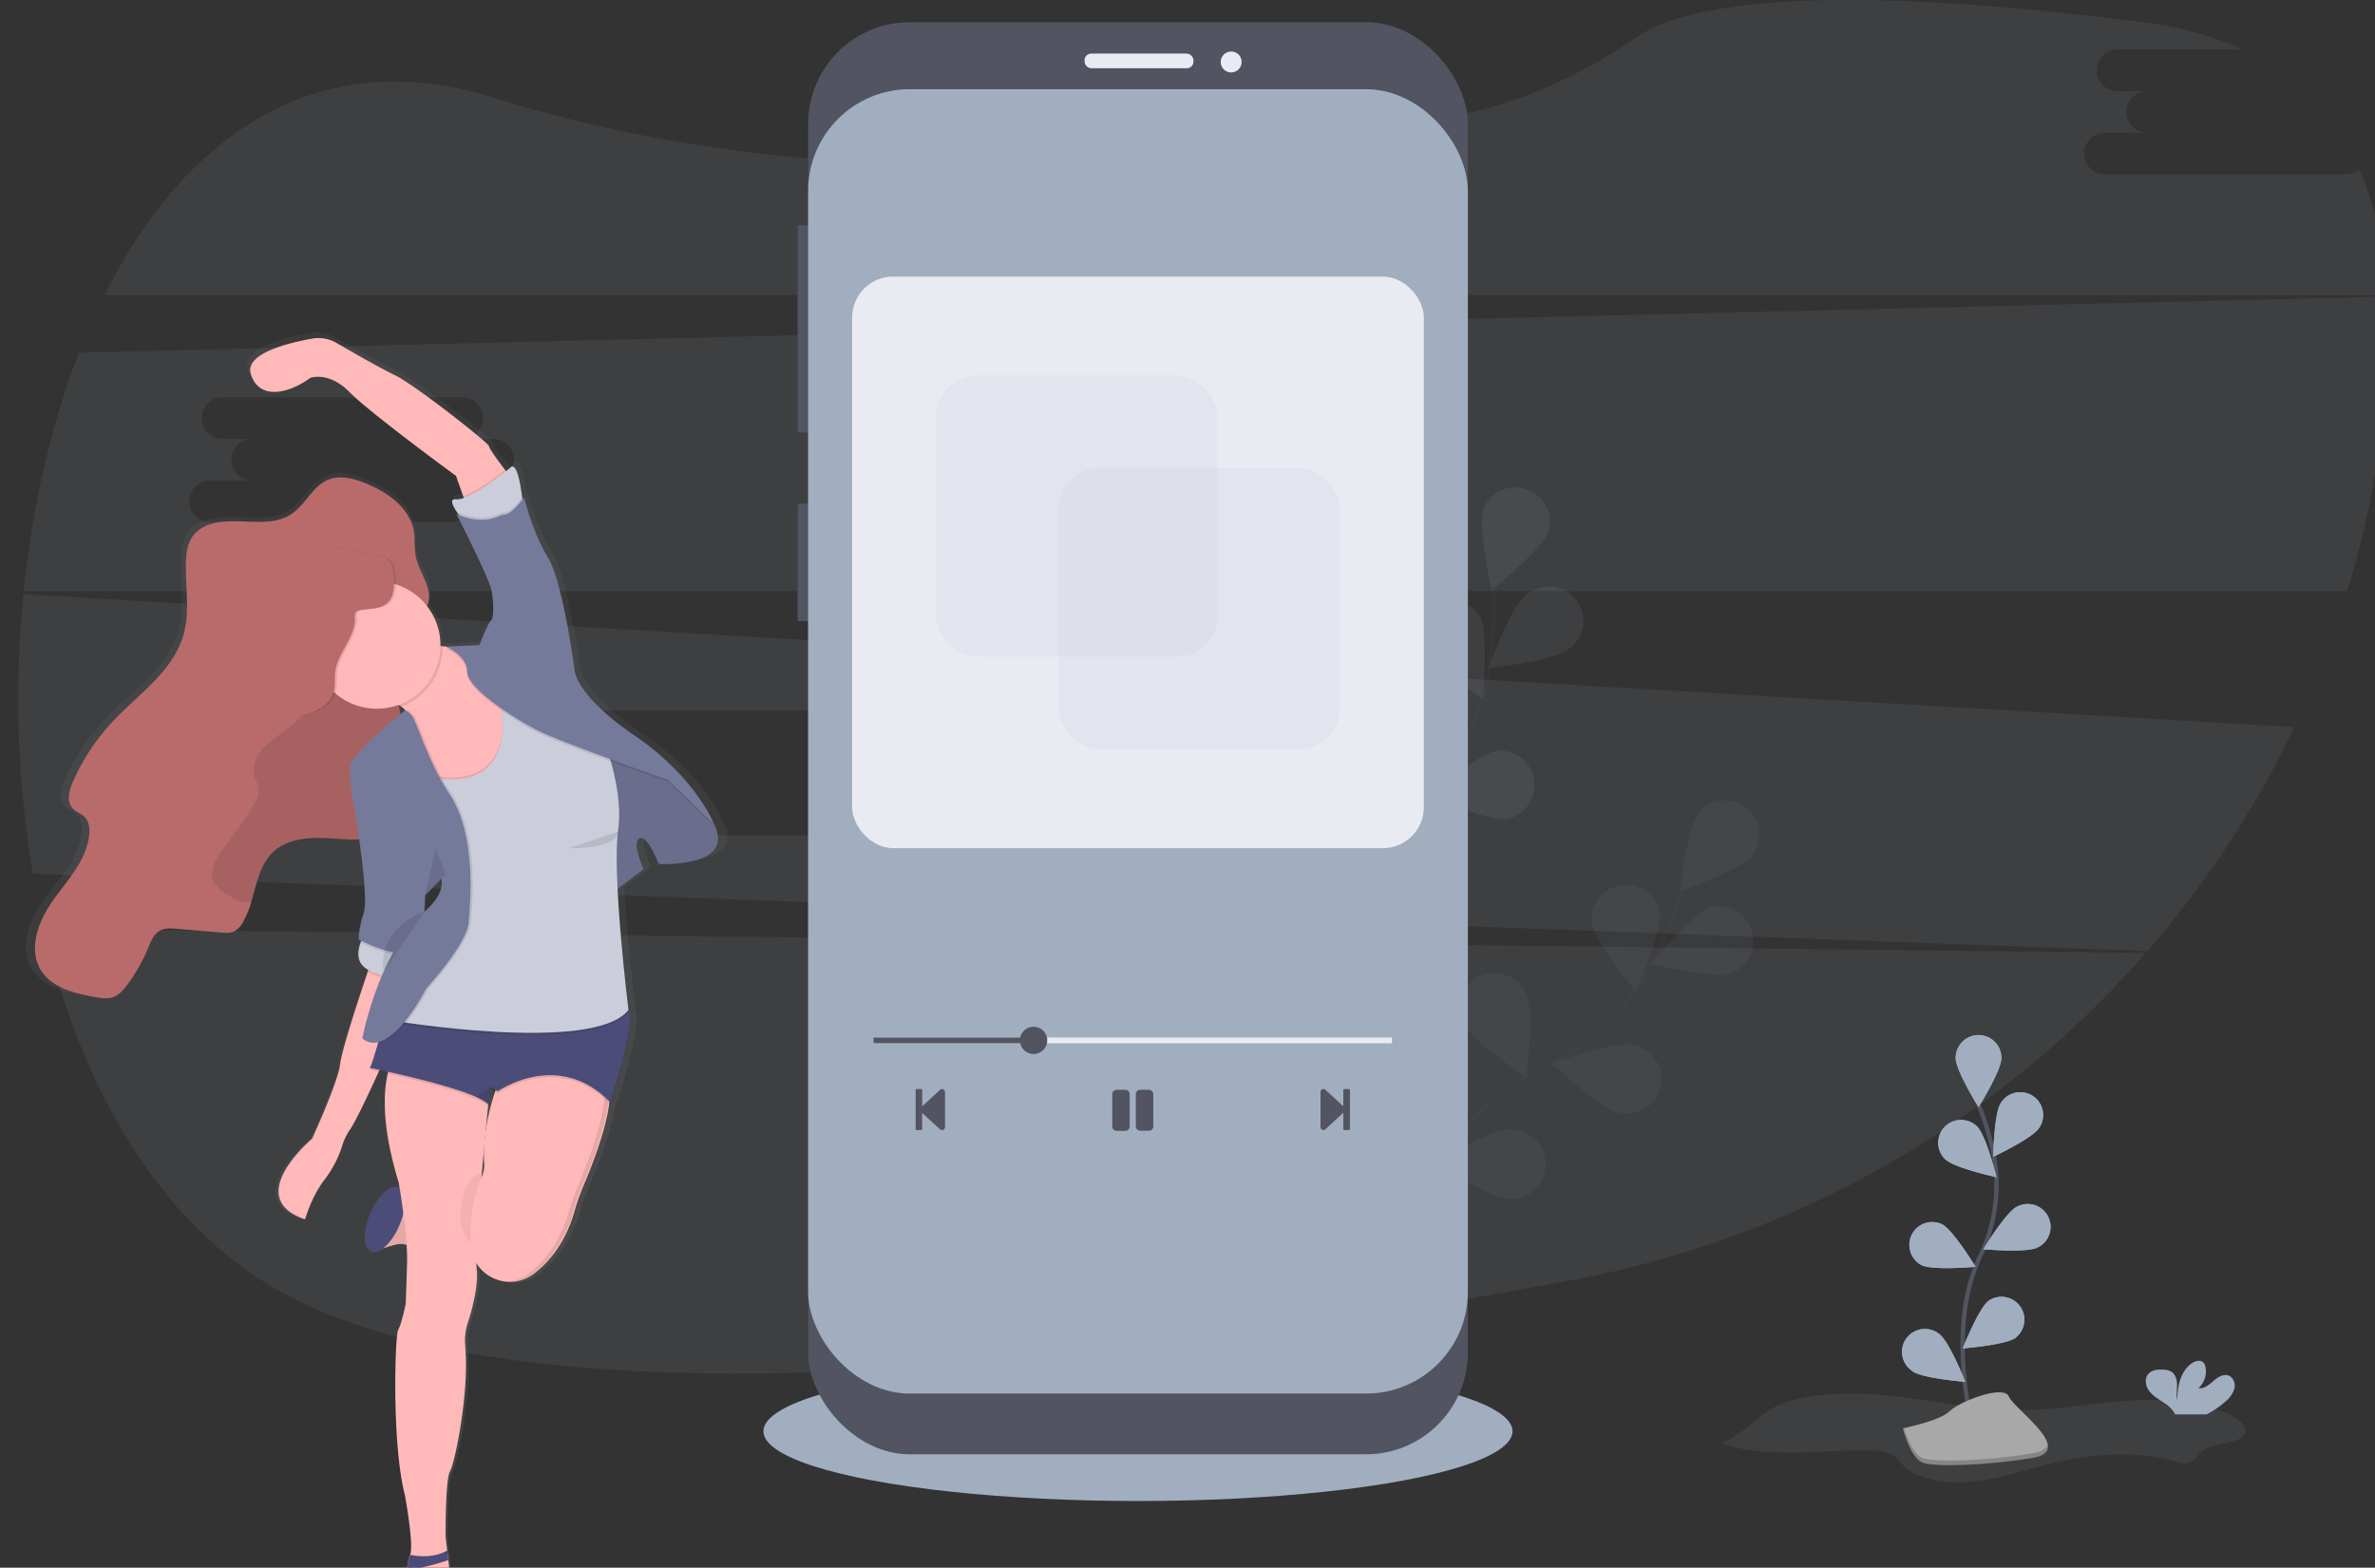 <svg data-name="Layer 1" xmlns="http://www.w3.org/2000/svg" viewBox="0 0 1099.2 725.77"><rect x="0" y="0" width="1099.2" height="725.77" fill="#333333" stroke="none"/><defs><linearGradient id="a" x1="221.48" y1="829.79" x2="221.48" y2="197.45" gradientUnits="userSpaceOnUse"><stop offset="0" stop-color="gray" stop-opacity=".25"/><stop offset=".54" stop-color="gray" stop-opacity=".12"/><stop offset="1" stop-color="gray" stop-opacity=".1"/></linearGradient></defs><path d="M796.51 668.08c20.68 7.49 45.91 2.93 69.38 3.46 3.21.08 6.61.29 9.19 1.58s3.84 3.39 5.61 5.19c6.57 6.67 20 8.82 31.82 7.68s22.57-4.88 33.69-7.73c19.21-4.94 41.16-7.18 60.11-1.8a14.52 14.52 0 005.43.86c4.16-.44 5.39-4 8.3-6.06 5.24-3.69 16.63-2.69 18.94-7.56 1.35-2.85-1.76-5.77-5.14-7.72-13-7.45-31.47-8.68-48.42-7.53s-33.64 4.32-50.64 4.33c-21.22 0-41.73-4.86-62.74-6.86-14.56-1.38-30.45-1.2-44.1 2.86-14.8 4.41-18.06 14.29-31.43 19.3z" fill="#a0aec0" opacity=".1"/><ellipse cx="526.68" cy="662.61" rx="173.36" ry="32.29" fill="#a0aec0"/><path d="M11.24 780.92c39.32 13.22 87.29 5.18 131.9 6.11 6.11.13 12.57.51 17.47 2.79s7.31 6 10.67 9.16c12.5 11.79 38.12 15.55 60.5 13.55s42.91-8.62 64-13.67c36.53-8.72 78.28-12.68 114.3-3.18 3.3.87 6.78 1.88 10.33 1.53 7.9-.78 10.25-7.1 15.77-10.72 10-6.52 31.63-4.75 36-13.34 2.57-5-3.34-10.2-9.77-13.64-24.62-13.16-59.84-15.33-92.06-13.3s-63.91 7.63-96.29 7.65c-40.28.05-79.28-8.56-119.28-12.08-27.67-2.44-57.88-2.14-83.83 5-28.1 7.83-34.29 25.28-59.71 34.14zM20.31 429.97c17.36 74.2 54.11 138.34 112.19 169.43 120.7 64.61 392.91 31.28 596.07-7a465.19 465.19 0 00264.54-151.23zM1085.67 80.71H974.2a9.63 9.63 0 110-19.26h19.26a9.64 9.64 0 010-19.27H979.7a9.64 9.64 0 010-19.27h58.18c-12.91-6-27.95-10.27-45.38-12.51-158.64-20.37-215.28-6.87-235.27 6.97-24.65 17.1-52.15 29.68-81.53 35.74-97.92 20.19-280.92 44.49-446.84-7.78-82.47-26-143.75 17.92-180.49 91.28h1056.65c-1.38-21.32-5.51-41-13.09-58.24a9.58 9.58 0 01-6.26 2.34zM10.85 275.09a490.75 490.75 0 004.33 129.44l978.68 35.79a459.86 459.86 0 0068-103.7zm387.08 92.36h-19.26a9.63 9.63 0 010 19.26H267.2a9.63 9.63 0 110-19.26h19.26a9.64 9.64 0 010-19.27H272.7a9.64 9.64 0 010-19.27h111.47a9.64 9.64 0 010 19.27h13.76a9.64 9.64 0 110 19.27zM1105.07 137.28L36.58 163.27c-13 33.42-21.61 71.19-25.59 110.34h1075.35a457.06 457.06 0 0015.53-70.33c3.2-23.01 4.48-45.27 3.2-66zm-877.14 85.17h-19.26a9.63 9.63 0 110 19.26H97.2a9.63 9.63 0 110-19.26h19.26a9.64 9.64 0 010-19.27H102.7a9.64 9.64 0 010-19.27h111.47a9.64 9.64 0 010 19.27h13.76a9.64 9.64 0 110 19.27z" fill="#a0aec0" opacity=".1"/><g opacity=".1"><path d="M632.89 590.01s28.2-69.48 80.89-95.28a113.61 113.61 0 0051.58-50.08 191.17 191.17 0 0012.93-32.47" fill="none" stroke="#535461" stroke-miterlimit="10" stroke-width="2"/><path d="M811.35 395.73c-5.49 6.9-33.9 17-33.9 17s3.42-29.95 8.91-36.85a16 16 0 0125 19.87zM801.6 450.39c-8.36 2.81-37.69-4.18-37.69-4.18s19.15-23.28 27.51-26.09a16 16 0 0110.18 30.27zM748.78 515c-8.64-1.8-30.42-22.63-30.42-22.63s28.28-10.43 36.91-8.64a16 16 0 11-6.49 31.27zM697.78 554.87c-8.81-.31-33.8-17.16-33.8-17.16s26.11-15.06 34.92-14.75a16 16 0 11-1.12 31.91zM736.61 426.68c1.13 8.75 20.23 32.07 20.23 32.07s12.57-27.4 11.44-36.15a16 16 0 00-31.67 4.08zM677.56 474.07c3.69 8 28.89 24.55 28.89 24.55s3.8-29.9.11-37.91a16 16 0 10-29 13.36zM626.48 528.01c2.3 8.52 24.3 29.08 24.3 29.08s8.79-28.83 6.51-37.35a16 16 0 10-30.84 8.27z" fill="#a0aec0"/><path d="M811.35 395.73c-5.49 6.9-33.9 17-33.9 17s3.42-29.95 8.91-36.85a16 16 0 0125 19.87zM801.6 450.39c-8.36 2.81-37.69-4.18-37.69-4.18s19.15-23.28 27.51-26.09a16 16 0 0110.18 30.27zM748.78 515c-8.64-1.8-30.42-22.63-30.42-22.63s28.28-10.43 36.91-8.64a16 16 0 11-6.49 31.27zM697.78 554.87c-8.81-.31-33.8-17.16-33.8-17.16s26.11-15.06 34.92-14.75a16 16 0 11-1.12 31.91zM736.61 426.68c1.13 8.75 20.23 32.07 20.23 32.07s12.57-27.4 11.44-36.15a16 16 0 00-31.67 4.08zM677.56 474.07c3.69 8 28.89 24.55 28.89 24.55s3.8-29.9.11-37.91a16 16 0 10-29 13.36zM626.48 528.01c2.3 8.52 24.3 29.08 24.3 29.08s8.79-28.83 6.51-37.35a16 16 0 10-30.84 8.27z" opacity=".25"/></g><g opacity=".1"><path d="M612.87 488.39s3.56-74.92 44.69-116.71a113.55 113.55 0 0032.05-64.34 190.4 190.4 0 001.43-34.93" fill="none" stroke="#535461" stroke-miterlimit="10" stroke-width="2"/><path d="M716.78 245.93c-2.89 8.33-26.36 27.25-26.36 27.25s-6.7-29.39-3.81-37.72a16 16 0 0130.17 10.47zM725.78 300.72c-7 5.42-36.93 8.56-36.93 8.56s10.34-28.32 17.3-33.74a16 16 0 1119.63 25.18zM697.29 379.2c-8.74 1.17-36.21-11.26-36.21-11.26s23.23-19.22 32-20.39a16 16 0 014.24 31.65zM662.4 433.74c-8.42 2.63-37.59-5-37.59-5s19.64-22.87 28.06-25.5a16 16 0 019.53 30.48zM656.56 299.9c4 7.88 29.72 23.55 29.72 23.55s2.77-30-1.19-37.89a16 16 0 00-28.53 14.34zM616.57 364.2c6.13 6.33 35.39 13.58 35.39 13.58s-6.33-29.47-12.47-35.81a16 16 0 10-22.92 22.23zM586.26 432.03c5 7.27 32.6 19.36 32.6 19.36s-1.26-30.12-6.24-37.4a16 16 0 10-26.36 18z" fill="#a0aec0"/></g><path fill="#535461" d="M369.17 104.29h6.79v95.96h-6.79zM369.17 233.21h6.79v54.28h-6.79z"/><rect x="374.02" y="10.27" width="305.33" height="663" rx="47.1" ry="47.1" fill="#535461"/><rect x="374.02" y="41.29" width="305.33" height="603.87" rx="47.1" ry="47.1" fill="#a0aec0"/><rect x="501.96" y="24.81" width="50.4" height="6.79" rx="3.08" ry="3.08" fill="#eaeaf3"/><circle cx="569.81" cy="28.69" r="4.85" fill="#eaeaf3"/><path d="M423.78 522.68v-18a.52.52 0 01.52-.52h2a.51.51 0 01.51.52v7.5l8.32-7.7a1.37 1.37 0 012.24 1.05v16.3a1.37 1.37 0 01-2.24 1.05l-8.35-7.66v7.46a.51.51 0 01-.51.52h-2a.52.52 0 01-.49-.52zM624.78 504.64v18a.51.51 0 01-.51.52h-2.05a.51.51 0 01-.51-.52v-7.5l-8.32 7.7a1.36 1.36 0 01-2.23-1.05v-16.26a1.36 1.36 0 012.23-1.05l8.32 7.66v-7.46a.51.51 0 01.51-.52h2.05a.51.51 0 01.51.48zM520.86 523.53h-4.08a2 2 0 01-2-2v-15a2 2 0 012-2h4.07a2 2 0 012 2v14.93a2 2 0 01-1.99 2.07zm12.9-2v-15a2 2 0 00-2-2h-4.07a2 2 0 00-2 2v14.93a2 2 0 002 2h4.07a2 2 0 002.02-2z" fill="#535461"/><path fill="#eaeaf3" d="M404.25 480.31h240v2.67h-240z"/><circle cx="478.36" cy="481.64" r="6.33" fill="#535461"/><path fill="#535461" d="M404.25 480.31h74.11v2.67h-74.11z"/><path d="M382 424.09s-8.56-21.81-37.66-41.27-28.76-31-28.76-31-5.47-40.82-12.66-52.22-11.3-27.85-11.3-27.85-.3.4-.79 1c0-.28-.06-.57-.1-.88-.73-6.04-2.61-17.37-5.73-13.87 0 0-.71.58-1.9 1.5l-.49-.63c-2.87-3.71-7.55-9.89-7.55-10.93 0-1.51-35.77-29-44.85-33.23-6.4-3-20.15-10.69-27.67-15a17.43 17.43 0 00-11.62-2c-11 1.91-32 6.86-29.18 16.32 3.76 12.75 18.31 9.23 28.24 2 0 0 8.74-3.35 18.66 6.55s50.68 39.09 50.68 39.09l3.39 9.4.32.9a8.91 8.91 0 01-3.71.61c-3.08-.39-1.82 2.63.43 6 .31.46.64.93 1 1.39-.41-.16-.81-.31-1.23-.5 0 0 .24.46.65 1.28l-.65-.27s15.75 30.2 16.77 35.91a46.93 46.93 0 01.73 7.56c0 2.63-.38 4.68-1.07 5.19-1.37 1-5.48 11.41-5.48 11.41l-16.09.69c-.48-.05-1-.1-1.44-.17l-1-.15v-.38a29.17 29.17 0 00-6.51-18.37h.24c3.4-7.4-3.92-15.12-5.51-23.12a49.09 49.09 0 01-.5-7.87 30.23 30.23 0 00-.27-3.14c-1.65-11.05-12.15-18.42-22.38-22.62-6-2.49-13-4.34-18.94-1.68-6.94 3.08-10.29 11.19-16.55 15.5-10 6.89-23.61 2.14-35.55 4.18-4.63.79-9.32 2.84-12 6.75-2.36 3.42-2.9 7.79-3 11.95-.29 11.07 1.93 22.38-1 33-4.75 17.36-21.32 28-33.71 40.92a99.83 99.83 0 00-19 28.17c-1.77 3.95-3.14 9-.29 12.26 1.63 1.83 4.21 2.49 5.91 4.24 2.17 2.23 2.46 5.72 2.06 8.82-1.49 11.53-10.15 20.48-17 29.84s-12.06 22.22-6.26 32.24c5 8.63 15.94 11.21 25.68 13 3.1.56 6.39 1.11 9.33 0 2.65-1 4.62-3.3 6.36-5.59a78.67 78.67 0 009.92-17.14c1.26-3 2.51-6.29 5.28-8 2.45-1.47 5.51-1.28 8.37-1.05l21.38 1.76a12.13 12.13 0 005.4-.37 10.17 10.17 0 004.68-4.56 41.16 41.16 0 003.82-9.08c2.57-8.32 4-17.24 10-23.2 5.42-5.31 13.44-6.9 21-7 4.62 0 9.23.42 13.84.61 1.29.06 2.6.1 3.89.1.87 0 1.74 0 2.61-.05 1.71 11.86 3.82 29.42 2.17 34.28-2.57 7.56-2.4 12.42-2.4 12.42l1.18.58c-.11.27-.22.55-.33.85-1.24 3.35-2.11 8.28 1.72 11.41a14.72 14.72 0 002 1.34l-.29.84c-3.73 10.82-12.29 36.13-13.09 42.86-1 8.64-13.35 34.91-13.35 34.91s-33.55 27.59-3.34 37.58c0 0 2.94-10.43 9.25-18.52a51 51 0 008.5-16.08 26.13 26.13 0 013.52-7.1c2.69-3.82 8.38-15.55 13.7-27l4.26.91c-2.14 9.25-2.71 25.2 5.24 50.57l.44 2.59a2.65 2.65 0 00-.55-.3c-3.8-1.57-9.76 3.84-13.32 12.1-3.25 7.55-3.38 14.86-.45 17.25a3.4 3.4 0 00.89.55 4.37 4.37 0 003.25-.1.84.84 0 00.14-.06 9.65 9.65 0 002.35-1.38c2.86-.71 5.78-2.08 8.72-1.93a10.44 10.44 0 012.29.38c.2 3 .3 5.91.22 8.39-.39 13.22-.63 19-.63 19s-1.94 9.81-3.48 12.2-3.2 53 3.21 77.27c0 0 4.37 23.53 2.44 27.55v.08a21.81 21.81 0 00-1.43 6.63 57.43 57.43 0 00-.19 5.88l-9.25 28.31s-.25.5-.58 1.32a15.16 15.16 0 00-1.1 7.6 7.62 7.62 0 001.36 3.32S225 830 239.06 829.78s16.52-9.64 16.52-9.64l-1-4.41a3.69 3.69 0 00.17-1.09s-.1-1.55-.21-3.88c-.25-6.13-.54-17.64.86-20.28 1.92-3.65.76-19.25.76-19.25l-.51-4.25-.53-4.44-.75-6.29s-.22-26.8 2.13-30.7c2.18-3.61 9.26-36.5 7.16-58.54a26.4 26.4 0 011.27-10.69c2.1-6.48 5-17.27 4.2-24.9-.08-.73-.13-1.67-.15-2.8a19 19 0 0014.68 8.64h-.28.76a18.66 18.66 0 0012.06-3.7c7.19-5.32 15-14.19 19.34-28.83a105 105 0 014.27-12c4-9.15 10.84-26.34 12.32-38.65l.43.42s9.6-28.56 9.33-39.72a9.73 9.73 0 00-.6-4.32l-.11-.88a.69.69 0 01.11-.13s-3.79-29.9-5.13-55.4l12.32-9.19s-5.82-12-2.06-14.25 9.25 11.9 9.25 11.9 36.61 2.05 26.33-18.42zm-137.46 33.05l7.81-7.85c.75 4.31-1.07 9.48-8 15.4l-.24.08c.43-4.3.43-7.63.43-7.63zm-9.35-86.29s-.9.69-2.36 1.86c-.25-1.42-.51-2.85-.79-4.27.44.27.87.54 1.28.84a16.37 16.37 0 011.87 1.57zm39.44 184.7l1-8.31 2.19 1.43a105.73 105.73 0 00-4.42 17.76c.52-5.31.93-9.28 1.1-11zm-2 26.59a12 12 0 01-.57 4.61h-.54c.34-3.87.68-7.65 1-11.18a64.91 64.91 0 00.14 6.57z" transform="translate(-47.22 -43.47)" fill="url(#a)"/><path d="M172.25 566.83v11c4.39 1.63 9-2.16 13.68-1.92 2.73.13 5.21 1.65 7.91 2.11a2.58 2.58 0 002-.29 2.91 2.91 0 00.82-1.89c1-5.85 2.1-20-7-21-6.72-.77-9.29 11.21-17.41 11.99z" fill="#ffb9b9"/><path d="M172.25 566.83v11c4.39 1.63 9-2.16 13.68-1.92 2.73.13 5.21 1.65 7.91 2.11a2.58 2.58 0 002-.29 2.91 2.91 0 00.82-1.89c1-5.85 2.1-20-7-21-6.72-.77-9.29 11.21-17.41 11.99z" opacity=".1"/><path d="M184.83 567.31c-2.55 6-6.36 10.53-9.67 11.87a.84.84 0 01-.14.06 4.19 4.19 0 01-3.16.09 3 3 0 01-.87-.54c-2.85-2.38-2.73-9.64.44-17.14 3.46-8.2 9.27-13.58 13-12s3.87 9.46.4 17.66zM179.13 769.9l-.19 2.62s-1.23 12.3 12.44 12.13 16.08-9.58 16.08-9.58l-1.41-6.25z" fill="#4c4c78"/><path d="M226 511.23s-6.62 64.87-5.37 76.37c.82 7.58-2 18.3-4.09 24.74a26.72 26.72 0 00-1.23 10.61c2 21.9-4.85 54.57-7 58.15-2.29 3.88-2.08 30.5-2.08 30.5l.73 6.25.52 4.41.49 4.22s1.13 15.5-.74 19.12c-1.36 2.63-1.08 14.06-.83 20.15.1 2.31.2 3.85.2 3.85a4.48 4.48 0 01-1.14 2.92c-1.69 2.08-5.88 4.44-16.23 4.08-8.27-.29-11-3.74-11.64-7.38a15.34 15.34 0 011.07-7.55c.32-.82.57-1.31.57-1.31l9-28.13a56.65 56.65 0 01.19-5.84 21.81 21.81 0 011.39-6.58v-.08c1.88-4-2.38-27.37-2.38-27.37-6.24-24.13-4.62-74.38-3.12-76.76s3.47-12.07 3.47-12.07.24-5.75.62-18.88-3.88-37.24-3.88-37.24c-14.12-46-.62-60.88-.62-60.88l42.12 9.88z" fill="#ffb9b9"/><path d="M207.51 722.26c-4.58 1.52-14 4.41-19.06 4.13a21.81 21.81 0 011.39-6.58c4.13.83 11.13 1.44 17.15-2zM205.49 772.53c-6.22-3.26-17.94-7.9-27.87-3.3a15.34 15.34 0 011.07-7.55c5.77-.77 18-1.49 27.74 4.08.1 2.31.2 3.85.2 3.85a4.48 4.48 0 01-1.14 2.92z" fill="#4c4c78"/><path d="M186.71 444.65v25.66s-19.16 44.59-24.79 52.75a26 26 0 00-3.43 7.05 50.91 50.91 0 01-8.28 16c-6.14 8-9 18.39-9 18.39-29.41-9.92 3.25-37.33 3.25-37.33s12-26.09 13-34.67c.78-6.69 9.11-31.83 12.74-42.58 1-3 1.68-4.92 1.68-4.92z" fill="#ffb9b9"/><path d="M228 544.53s-10.29-7-14.29 12 11.34 24 11.34 24z" fill="none"/><path d="M228 544.53s-10.29-7-14.29 12 11.34 24 11.34 24z" opacity=".05"/><path d="M232.21 497.32s-9.54 20.9-8.12 41.33a11.83 11.83 0 01-.9 5.52 71.9 71.9 0 00-5.41 31.65v.6a18.26 18.26 0 0029.18 13.35c7-5.29 14.61-14.1 18.83-28.64a108.45 108.45 0 014.16-11.92c5-11.69 14.63-36.61 11.74-47.39-3.81-14.29-49.48-4.5-49.48-4.5z" fill="#ffb9b9"/><path d="M281.16 501.82c-1.67-6.25-11.29-7.9-21.6-7.79 9.53.12 18 2 19.6 7.79 2.88 10.78-6.77 35.7-11.74 47.39a105.11 105.11 0 00-4.16 11.92c-4.23 14.54-11.83 23.36-18.83 28.64a18 18 0 01-9.93 3.66 17.93 17.93 0 0011.93-3.66c7-5.28 14.6-14.1 18.83-28.64a105.11 105.11 0 014.16-11.92c4.97-11.68 14.62-36.61 11.74-47.39z" opacity=".1"/><path d="M180.13 464.61s-7.38 29-9 30.75c0 0 48 9.62 54.87 16.87l1-8.25 3.38 2.25s27.75-19.75 52 5c0 0 11.87-36 8.5-42.75s-43.88-.87-43.88-.87z" opacity=".1"/><path d="M180.13 463.61s-7.38 29-9 30.75c0 0 48 9.62 54.87 16.87l1-8.25 3.38 2.25s27.75-19.75 52 5c0 0 11.87-36 8.5-42.75s-43.88-.87-43.88-.87z" fill="#4c4c78"/><path d="M178.78 290.84a21.8 21.8 0 00.09 4.52c.33 3 .79 6 1.3 9 .15.88.31 1.75.47 2.62 1.58 8.58 3.62 17.09 5 25.71a125 125 0 011.46 13.32 73.39 73.39 0 01-2.13 23.52 47.19 47.19 0 01-5.2 12.14 15.37 15.37 0 01-3.6 4.32 9.9 9.9 0 01-1 .63 16.17 16.17 0 01-6.7 1.82c-1.59.15-3.18.2-4.78.2-1.26 0-2.53 0-3.79-.1-4.49-.19-9-.64-13.47-.61-7.35.06-15.16 1.64-20.44 6.92-5.92 5.92-7.27 14.78-9.77 23a41.87 41.87 0 01-3.72 9 10 10 0 01-4.56 4.53 11.5 11.5 0 01-5.26.37L81.82 430c-2.78-.23-5.76-.42-8.15 1.05-2.69 1.65-3.91 4.93-5.14 7.9a78.36 78.36 0 01-9.66 17c-1.69 2.27-3.61 4.52-6.19 5.55-2.86 1.13-6.06.59-9.08 0-9.48-1.76-20.12-4.32-25-12.89-5.65-10-.53-22.73 6.09-32s15.09-18.08 16.54-29.55c.39-3.08.11-6.55-2-8.76-1.66-1.74-4.17-2.4-5.75-4.21-2.78-3.21-1.45-8.26.28-12.18a99.29 99.29 0 0118.51-28c12.07-12.82 28.2-23.4 32.82-40.64 2.83-10.59.67-21.83.95-32.82.1-4.14.63-8.48 2.93-11.88 2.63-3.88 7.19-5.92 11.7-6.7 11.62-2 24.85 2.69 34.61-4.15 6.09-4.28 9.36-12.34 16.11-15.4 5.81-2.64 12.56-.8 18.44 1.67 10 4.17 20.18 11.49 21.79 22.47a29.6 29.6 0 01.26 3.12 49.71 49.71 0 00.49 7.82c1.55 7.94 8.67 15.61 5.36 23-10.18 1.26-18.13 1.29-18.95 10.44z" fill="#b96b6b"/><path d="M184.97 369.53c-3.61 5.44-6.67 11.27-9.76 17.09a16.17 16.17 0 01-6.7 1.82c-1.59.15-3.18.2-4.78.2-1.26 0-2.53 0-3.79-.1-4.49-.19-9-.64-13.47-.61-7.35.06-15.16 1.64-20.44 6.92-5.92 5.92-7.27 14.78-9.77 23h-1.08c-5.2 0-9.77-3.29-13.76-6.61a9.84 9.84 0 01-2.61-2.85 7.53 7.53 0 01-.62-4.28c.58-5.79 4.53-10.59 8.08-15.19a169.61 169.61 0 0010.67-15.54c1.5-2.45 3-5.16 2.73-8-.2-2.3-1.49-4.35-2-6.59-1.37-5.76 2.51-11.5 7.07-15.27s10-6.52 13.83-11.05 5.66-10.79 6.09-16.84c.31-4.25.18-9 3.07-12.13 4.26-4.63 10.85-1.76 16.14-1.32 5.52.47 10.93 1.2 16.34 2.13.15.88.31 1.75.47 2.62 1.58 8.58 3.62 17.09 5 25.71a125 125 0 011.46 13.32 73.39 73.39 0 01-2.17 23.57z" opacity=".1"/><path d="M235.88 220.31l-20 13.67-1.53-4.33-3.3-9.34s-39.67-29-49.34-38.83-18.16-6.5-18.16-6.5c-9.67 7.17-23.84 10.67-27.5-2-2.73-9.4 17.7-14.31 28.41-16.21a16.67 16.67 0 0111.31 2c7.32 4.26 20.71 11.93 26.94 14.88 8.84 4.16 43.67 31.5 43.67 33 0 1 4.55 7.18 7.35 10.86 1.25 1.65 2.15 2.8 2.15 2.8z" fill="#ffb9b9"/><path d="M274.88 341.65l9 71.33 14-10.66s-5.67-12-2-14.16 9 11.82 9 11.82 35.67 2 25.67-18.33l-11.34-14.67-22.33-15.85z" fill="#757a9b"/><path d="M274.88 341.65l9 71.33 14-10.66s-5.67-12-2-14.16 9 11.82 9 11.82 35.67 2 25.67-18.33l-11.34-14.67-22.33-15.85z" opacity=".1"/><path d="M241.21 338.31l-4.33 36-28.88 2.34s-30.81-8.79-19.45-30.34c5.16-9.8 1.92-15.67-2.76-19.11a28.88 28.88 0 00-11.4-4.55s-.84-55 8.82-36.34c4.34 8.39 13.19 11.73 21.62 12.87a69.1 69.1 0 0020.05-.53z" fill="#ffb9b9"/><path d="M204.84 299.65a29.45 29.45 0 01-19.06 27.55 28.88 28.88 0 00-11.4-4.55s-.84-55 8.82-36.34c4.34 8.39 13.19 11.73 21.62 12.87.02.16.02.35.02.47z" opacity=".1"/><circle cx="174.39" cy="298.65" r="29.45" fill="#ffb9b9"/><path d="M235.88 220.31l-20 13.67-1.53-4.33c5.95-1.95 15.12-8.8 19.38-12.14 1.25 1.65 2.15 2.8 2.15 2.8z" opacity=".1"/><path d="M242.05 233.98l-.84 3.83-23.33 7.5a85.94 85.94 0 01-6.41-8.22c-2.19-3.33-3.42-6.33-.42-5.94 6.5.83 25-14.5 25-14.5 3.09-3.47 4.9 7.79 5.63 13.8.25 2.08.37 3.53.37 3.53z" fill="#cbcdda"/><path d="M186.71 444.65v9.15c-2 0-10.84-.45-16.51-3.9 1-3 1.68-4.92 1.68-4.92z" opacity=".1"/><path d="M191.05 435.65l-1.27 5.66-2.63 11.5s-12.5 0-18.58-5.08c-3.73-3.11-2.89-8-1.68-11.33a20.94 20.94 0 011.68-3.59z" fill="#cbcdda"/><path d="M191.05 435.65l-1.27 5.66c-5.91 3.12-19.43-3.2-22.89-4.91a20.94 20.94 0 011.68-3.59z" opacity=".1"/><path d="M167.71 365.15l-3.16 12.17s6.33 37.83 3.83 45.33-2.33 12.33-2.33 12.33 18.33 9.67 24.5 4.84 6.16-25.29 6.16-25.29l13-13.33-16.5-23.83z" fill="#757a9b"/><path d="M230.38 317.53s15.75 52.75-35.5 40.5l14.83 58.25-29.58 55s94.75 16 110.75-4.75c0 0-7.75-62.5-4.75-83.5s-9.5-53.76-16.25-55.88-39.5-9.62-39.5-9.62z" opacity=".1"/><path d="M230.38 319.53s15.75 52.75-35.5 40.5l14.83 58.25-29.58 55s94.75 16 110.75-4.75c0 0-7.75-62.5-4.75-83.5s-9.5-53.76-16.25-55.88-39.5-9.62-39.5-9.62z" opacity=".1"/><path d="M230.38 318.53s15.75 52.75-35.5 40.5l14.83 58.25-29.58 55s94.75 16 110.75-4.75c0 0-7.75-62.5-4.75-83.5s-9.5-53.76-16.25-55.88-39.5-9.62-39.5-9.62z" fill="#cbcdda"/><path d="M230.71 240.03c-3 1.4-9.74 3.24-19.5-1.05 0 0 15.34 30 16.34 35.67s1 12.67-.34 13.67-5.33 11.33-5.33 11.33l-15.67.69s10 4 10 11.64 22 22 33.67 27.67 59.33 22.37 59.33 22.37l21.34 20.63s-8.34-21.67-36.67-41-28-30.83-28-30.83-5.33-40.5-12.33-51.84-11-27.66-11-27.66-5.6 7.72-8.93 7.93a8.22 8.22 0 00-2.91.78z" opacity=".1"/><path d="M242.05 233.98l-.84 3.83-23.33 7.5a85.94 85.94 0 01-6.41-8.22c9.63 4.15 16.24 2.33 19.24.94a8 8 0 012.91-.78c2.53-.16 6.36-4.64 8.06-6.8.25 2.08.37 3.53.37 3.53z" opacity=".1"/><path d="M230.71 239.03c-3 1.4-9.74 3.24-19.5-1.05 0 0 15.34 30 16.34 35.67s1 12.67-.34 13.67-5.33 11.33-5.33 11.33l-15.67.69s10 4 10 11.64 22 22 33.67 27.67 59.33 22.37 59.33 22.37l21.34 20.63s-8.34-21.67-36.67-41-28-30.83-28-30.83-5.33-40.5-12.33-51.84-11-27.66-11-27.66-5.6 7.72-8.93 7.93a8.22 8.22 0 00-2.91.78z" fill="#757a9b"/><path d="M155.34 320.86c1-3.15.4-6.58.82-9.86 1.12-8.89 9.49-16.05 9.1-25a4 4 0 01.35-2.46 3.21 3.21 0 012.17-1.07c4.36-.79 9.37-.37 12.61-3.39s3.16-8.49 2.67-13.09c-.27-2.47-.66-5.19-2.55-6.82a9.83 9.83 0 00-4.37-1.79q-8.18-1.86-16.45-3.25c-5.56-.94-11.41-1.69-16.7.26s-9.4 6.53-13.17 10.9c-3.55 4.11-7.34 9.05-6.34 14.4.55 2.9 2.44 5.33 3.7 8a19.38 19.38 0 01-1 18.1c-2.62 4.24-7 7.59-8.06 12.45-1 4.54 1.31 9.48 5.19 12.05 7.95 5.24 28.9.5 32.03-9.43z" opacity=".1"/><path d="M154.34 320.86c1-3.15.4-6.58.82-9.86 1.12-8.89 9.49-16.05 9.1-25a4 4 0 01.35-2.46 3.21 3.21 0 012.17-1.07c4.36-.79 9.37-.37 12.61-3.39s3.16-8.49 2.67-13.09c-.27-2.47-.66-5.19-2.55-6.82a9.83 9.83 0 00-4.37-1.79q-8.18-1.86-16.45-3.25c-5.56-.94-11.41-1.69-16.7.26s-9.4 6.53-13.17 10.9c-3.55 4.11-7.34 9.05-6.34 14.4.55 2.9 2.44 5.33 3.7 8a19.38 19.38 0 01-1 18.1c-2.62 4.24-7 7.59-8.06 12.45-1 4.54 1.31 9.48 5.19 12.05 7.95 5.24 28.9.5 32.03-9.43z" fill="#b96b6b"/><path d="M188.61 328.76s-24.73 19.56-25.56 26.06 2.66 21.83 2.66 21.83l24.67 15.5s28.5 11.17 7.17 29.83-28.84 58.67-28.84 58.67 10.34 12.33 29.67-23.12c0 0 18.67-20.33 19.5-30.33s3.74-40.67-8.88-59.67c-8.33-12.54-12.86-26.62-16.12-33.91a9.14 9.14 0 00-4.27-4.86z" opacity=".1"/><path d="M187.61 328.76s-24.73 19.56-25.56 26.06 2.66 21.83 2.66 21.83l24.67 15.5s28.5 11.17 7.17 29.83-28.84 58.67-28.84 58.67 10.34 12.33 29.67-23.12c0 0 18.67-20.33 19.5-30.33s3.74-40.67-8.88-59.67c-8.33-12.54-12.86-26.62-16.12-33.91a9.14 9.14 0 00-4.27-4.86z" fill="#757a9b"/><path d="M196.55 421.98s-21.7 6.8-19.06 28M201.74 392.65l-5.03 21.84 9.5-9.74-4.47-12.1zM227 502.99l-6.48 4.91 5.48 3.34 1-8.25zM263.38 392.65s22.3.72 22.75-7.67" opacity=".1"/><path d="M44.08 728.86s5.5 7.19-2.53 18-14.65 20-12 26.76c0 0 12.11-20.14 22-20.42s3.38-12.22-7.47-24.34z" fill="#a0aec0"/><path d="M44.08 728.86a9.05 9.05 0 011.13 2.25c9.62 11.31 14.74 21.86 5.49 22.12-8.61.3-18.92 15.65-21.42 19.54a7 7 0 00.3.88s12.11-20.14 22-20.42 3.35-12.25-7.5-24.37z" opacity=".1"/><path d="M54.3 738.02c0 2.53-.29 4.58-.64 4.58s-.63-2.05-.63-4.58.35-1.34.7-1.34.57-1.15.57 1.34z" fill="#ffd037"/><path d="M57.78 741.04c-2.22 1.21-4.16 1.94-4.32 1.63s1.49-1.54 3.71-2.75 1.35-.33 1.52 0 1.33-.09-.91 1.12z" fill="#ffd037"/><path d="M15.07 728.86s-5.5 7.19 2.53 18 14.65 20 12 26.76c0 0-12.12-20.14-22-20.42s-3.38-12.22 7.47-24.34z" fill="#a0aec0"/><path d="M15.07 728.86a9.05 9.05 0 00-1.13 2.25C4.32 742.42-.8 752.97 8.45 753.23c8.61.25 18.94 15.65 21.42 19.54a9.06 9.06 0 01-.29.88S17.46 753.53 7.6 753.23s-3.38-12.25 7.47-24.37z" opacity=".1"/><path d="M4.85 738.02c0 2.53.29 4.58.64 4.58s.63-2.05.63-4.58-.35-1.34-.7-1.34-.57-1.15-.57 1.34z" fill="#ffd037"/><path d="M1.35 741.04c2.22 1.21 4.16 1.94 4.32 1.63s-1.49-1.54-3.71-2.75-1.35-.33-1.52 0-1.31-.09.91 1.12z" fill="#ffd037"/><path d="M6.6 772.71s15.36-.47 20-3.76 23.63-7.24 24.78-1.95 23.08 26.29 5.74 26.43-40.34-2.7-44.92-5.51-5.6-15.21-5.6-15.21z" fill="#a8a8a8"/><path d="M57.42 791.59c-17.34.14-40.29-2.7-44.91-5.51-3.52-2.15-4.92-9.84-5.39-13.39H6.6s1 12.39 5.6 15.21 27.58 5.63 44.91 5.53c5 0 6.73-1.82 6.64-4.46-.7 1.56-2.61 2.56-6.33 2.62z" opacity=".2"/><path d="M1030.32 648.53a11.72 11.72 0 003.83-5.78c.5-2.3-.48-5.06-2.68-5.9-2.46-.94-5.09.77-7.08 2.49s-4.28 3.69-6.89 3.32a10.45 10.45 0 003.24-9.81 4 4 0 00-.9-2c-1.36-1.46-3.84-.83-5.47.32-5.2 3.65-6.65 10.72-6.68 17.07-.53-2.29-.08-4.68-.1-7s-.66-5-2.64-6.22a8 8 0 00-4-.95c-2.34-.09-4.94.15-6.54 1.86-2 2.12-1.47 5.69.26 8s4.35 3.81 6.77 5.42a15 15 0 014.83 4.61 4.83 4.83 0 01.36.83h14.65a41.06 41.06 0 009.04-6.26z" fill="#a0aec0"/><path d="M913.88 664.26s-14.05-47.73 2.63-82.83a75.34 75.34 0 006.1-47.27 127.17 127.17 0 00-6.69-22.19" fill="none" stroke="#535461" stroke-miterlimit="10" stroke-width="2"/><path d="M926.3 489.78c0 5.84-10.59 22.8-10.59 22.8s-10.59-17-10.59-22.8a10.59 10.59 0 0121.18 0zM943.78 522.16c-3.18 4.91-21.28 13.39-21.28 13.39s.33-20 3.5-24.89a10.59 10.59 0 1117.78 11.5zM943.03 577.53c-5.22 2.63-25.12.81-25.12.81s10.37-17.08 15.59-19.72a10.59 10.59 0 119.53 18.91zM933.03 619.25c-4.71 3.48-24.63 5-24.63 5s7.33-18.59 12-22.07a10.59 10.59 0 0112.6 17zM900.29 536.68c4.19 4.08 23.73 8.3 23.73 8.3s-4.78-19.41-9-23.48a10.583 10.583 0 10-14.75 15.18zM889.2 585.65c5.22 2.64 25.13.82 25.13.82s-10.37-17.09-15.55-19.72a10.59 10.59 0 00-9.54 18.9zM884.96 634.73c4.7 3.47 24.63 5 24.63 5s-7.34-18.6-12-22.08a10.59 10.59 0 10-12.59 17z" fill="#a0aec0"/><path d="M926.3 489.78c0 5.84-10.59 22.8-10.59 22.8s-10.59-17-10.59-22.8a10.59 10.59 0 0121.18 0zM943.78 522.16c-3.18 4.91-21.28 13.39-21.28 13.39s.33-20 3.5-24.89a10.59 10.59 0 1117.78 11.5zM943.03 577.53c-5.22 2.63-25.12.81-25.12.81s10.37-17.08 15.59-19.72a10.59 10.59 0 119.53 18.91zM933.03 619.25c-4.71 3.48-24.63 5-24.63 5s7.33-18.59 12-22.07a10.59 10.59 0 0112.6 17zM900.29 536.68c4.19 4.08 23.73 8.3 23.73 8.3s-4.78-19.41-9-23.48a10.583 10.583 0 10-14.75 15.18zM889.2 585.65c5.22 2.64 25.13.82 25.13.82s-10.37-17.09-15.55-19.72a10.59 10.59 0 00-9.54 18.9zM884.96 634.73c4.7 3.47 24.63 5 24.63 5s-7.34-18.6-12-22.08a10.59 10.59 0 10-12.59 17z" fill="#a0aec0"/><path d="M880.67 661.25s17.11-3.4 21.67-7.93 25.1-12.46 27.38-6.8 30.8 24.92 11.41 28.32-45.63 4.53-51.34 2.26-9.12-15.85-9.12-15.85z" fill="#a8a8a8"/><path d="M941.13 672.73c-19.39 3.4-45.63 4.53-51.34 2.27-4.34-1.73-7.36-10-8.55-13.87l-.57.12s3.42 13.59 9.12 15.85 32 1.14 51.34-2.26c5.6-1 7.2-3.29 6.59-6.2-.47 1.89-2.42 3.36-6.59 4.09z" opacity=".2"/><rect x="394.38" y="128.05" width="264.61" height="264.61" rx="18.95" ry="18.95" fill="#eaeaf3"/><rect x="433.21" y="173.85" width="130.19" height="130.19" rx="18.95" ry="18.95" fill="#a0aec0" opacity=".1"/><rect x="489.95" y="216.65" width="130.19" height="130.19" rx="18.95" ry="18.95" fill="#a0aec0" opacity=".1"/></svg>